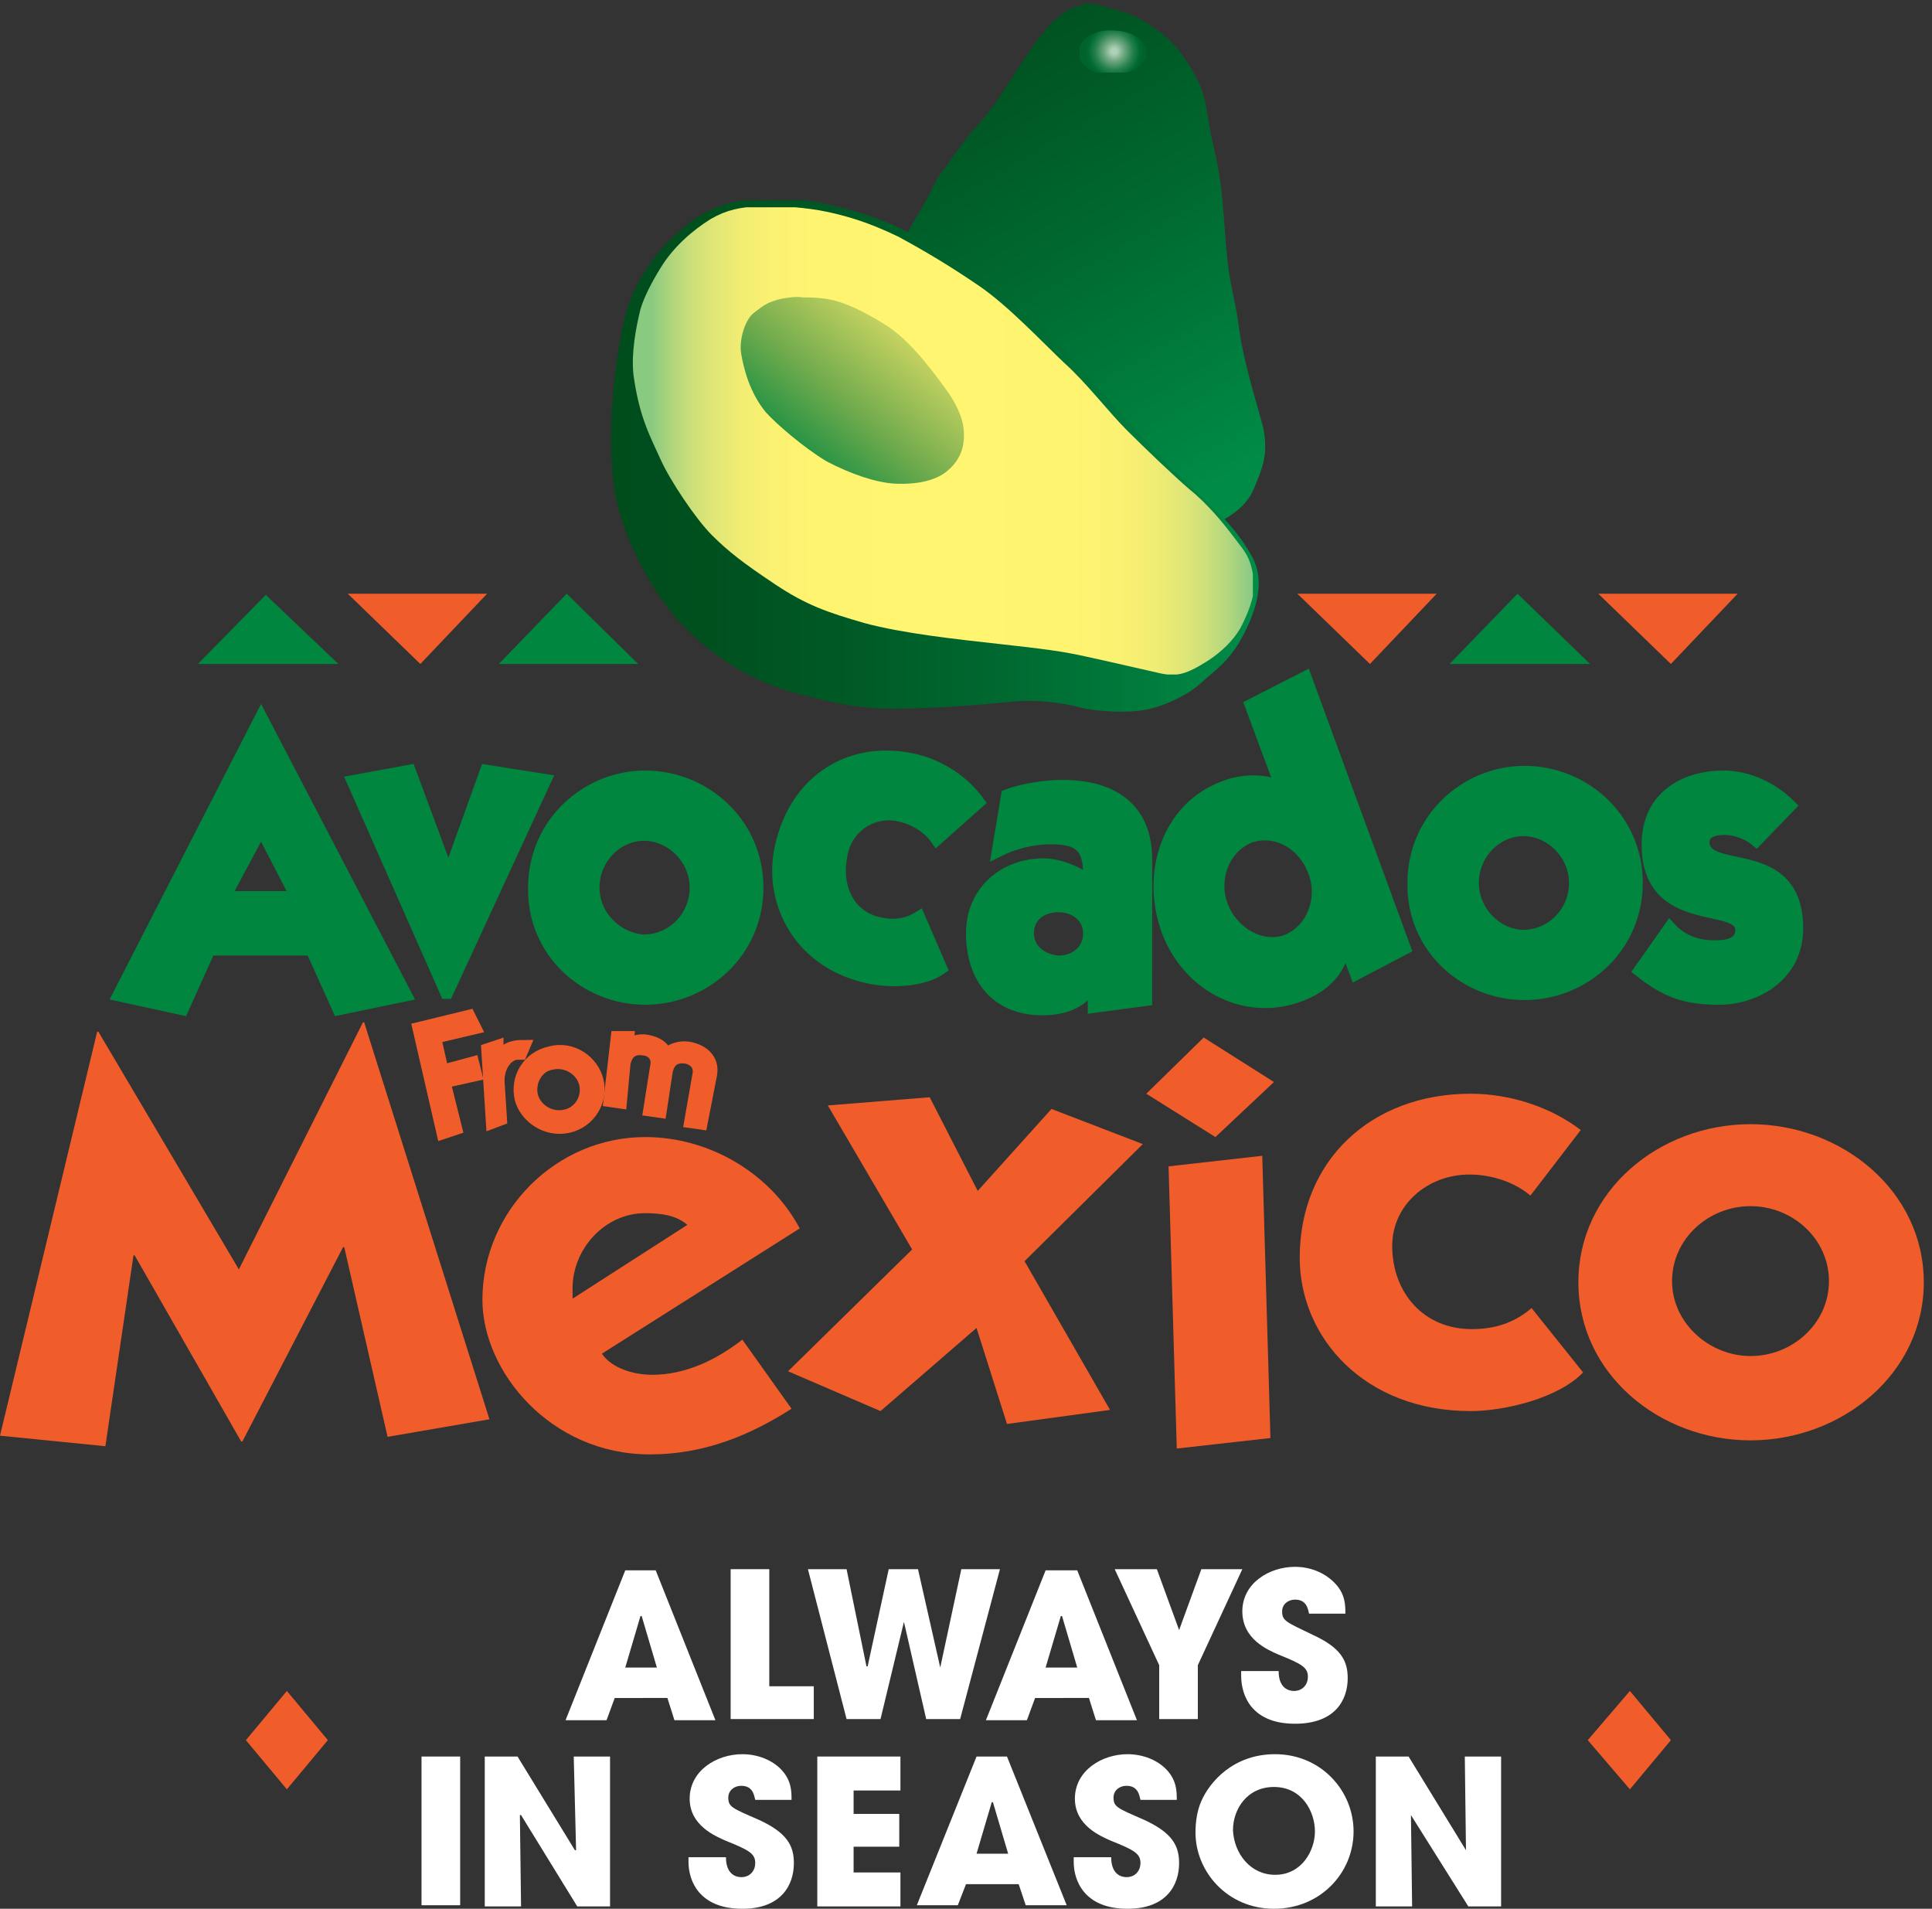 <?xml version="1.0" encoding="utf-8"?>
<!-- Generator: Adobe Illustrator 19.1.0, SVG Export Plug-In . SVG Version: 6.00 Build 0)  -->
<svg version="1.1" id="Layer_1" xmlns="http://www.w3.org/2000/svg" xmlns:xlink="http://www.w3.org/1999/xlink" x="0px" y="0px"
	 viewBox="0 0 165 163" style="enable-background:new 0 0 165 163;" xml:space="preserve">
<rect x="0" y="0" width="165" height="163" fill="#333333" stroke="none"/>
<style type="text/css">
	.st0{fill:#FFFFFF;}
	.st1{fill:#F15D2A;}
	.st2{clip-path:url(#SVGID_2_);}
	.st3{clip-path:url(#SVGID_4_);}
	.st4{clip-path:url(#SVGID_6_);fill:url(#SVGID_7_);}
	.st5{clip-path:url(#SVGID_9_);}
	.st6{clip-path:url(#SVGID_11_);}
	.st7{clip-path:url(#SVGID_13_);fill:url(#SVGID_14_);}
	.st8{clip-path:url(#SVGID_16_);}
	.st9{clip-path:url(#SVGID_18_);}
	.st10{clip-path:url(#SVGID_20_);fill:url(#SVGID_21_);}
	.st11{clip-path:url(#SVGID_23_);}
	.st12{clip-path:url(#SVGID_25_);}
	.st13{clip-path:url(#SVGID_27_);fill:url(#SVGID_28_);}
	.st14{clip-path:url(#SVGID_30_);}
	.st15{clip-path:url(#SVGID_32_);}
	.st16{clip-path:url(#SVGID_34_);fill:url(#SVGID_35_);}
	.st17{fill:#00863F;}
	.st18{fill:none;stroke:#00863F;}
	.st19{fill:none;stroke:#F15D2A;stroke-width:1.3;}
	.st20{fill:none;stroke:#F15D2A;}
</style>
<rect x="36" y="150" class="st0" width="3.3" height="12.7"/>
<g>
	<polyline class="st0" points="41.4,150 44.2,150 49.1,158 49.2,158 49,150 52.1,150 52.1,162.8 49.3,162.8 44.5,155 44.4,155 
		44.5,162.8 41.4,162.8 41.4,150 	"/>
	<path class="st0" d="M64.5,153.7c-0.1-0.4-0.2-1.2-1.2-1.2c-0.6,0-1.1,0.4-1.1,1c0,0.8,0.3,0.9,2.6,1.9c2.4,1.1,3,2.2,3,3.7
		c0,1.9-1.1,3.9-4.4,3.9c-3.7,0-4.6-2.4-4.6-4v-0.4H62c0,1.5,0.9,1.7,1.3,1.7c0.8,0,1.2-0.6,1.2-1.2c0-0.8-0.5-1.1-2.5-1.9
		c-0.9-0.4-3.1-1.3-3.1-3.6c0-2.4,2.3-3.8,4.5-3.8c1.3,0,2.6,0.5,3.4,1.4c0.8,0.9,0.8,1.8,0.8,2.5H64.5"/>
</g>
<polyline class="st0" points="69.8,150 76.9,150 76.9,152.9 72.9,152.9 72.9,154.9 76.8,154.9 76.8,157.7 72.9,157.7 72.9,159.9 
	76.9,159.9 76.9,162.8 69.8,162.8 69.8,150 "/>
<g>
	<path class="st0" d="M82.5,160.9l-0.7,1.8h-3.5l5.1-12.7H86l5.1,12.7h-3.5l-0.6-1.8H82.5 M83.4,158.3h2.7l-1.3-4.4h-0.1L83.4,158.3
		z"/>
	<path class="st0" d="M97.4,153.7c-0.1-0.4-0.2-1.2-1.2-1.2c-0.6,0-1.1,0.4-1.1,1c0,0.8,0.3,0.9,2.6,1.9c2.4,1.1,3,2.2,3,3.7
		c0,1.9-1.1,3.9-4.4,3.9c-3.7,0-4.6-2.4-4.6-4v-0.4h3.2c0,1.5,0.9,1.7,1.3,1.7c0.8,0,1.2-0.6,1.2-1.2c0-0.8-0.5-1.1-2.5-1.9
		c-0.9-0.4-3.1-1.3-3.1-3.6c0-2.4,2.3-3.8,4.5-3.8c1.3,0,2.6,0.5,3.4,1.4c0.8,0.9,0.8,1.8,0.8,2.5H97.4"/>
	<path class="st0" d="M108.9,149.8c3.9,0,6.7,3.1,6.7,6.6c0,3.5-2.8,6.6-6.8,6.6c-4,0-6.7-3.2-6.7-6.5c0-0.8,0.1-1.8,0.5-2.7
		C103.3,152.2,105.3,149.8,108.9,149.8 M108.9,160.1c2.3,0,3.4-2.1,3.4-3.7c0-1.7-1.1-3.8-3.5-3.8c-2.3,0-3.5,1.9-3.5,3.7
		C105.4,158.3,106.8,160.1,108.9,160.1z"/>
</g>
<polyline class="st0" points="117.5,150 120.3,150 125.2,158 125.2,158 125.1,150 128.2,150 128.2,162.8 125.4,162.8 120.5,155 
	120.5,155 120.6,162.8 117.5,162.8 117.5,150 "/>
<polyline class="st1" points="142.7,148.6 139.2,152.8 135.6,148.6 139.2,144.4 142.7,148.6 "/>
<polyline class="st1" points="28,148.6 24.5,152.8 21,148.6 24.5,144.4 28,148.6 "/>
<g>
	<defs>
		<polyline id="SVGID_1_" points="84.2,60 56.6,12.1 100.3,-13.1 127.9,34.7 84.2,60 		"/>
	</defs>
	<clipPath id="SVGID_2_">
		<use xlink:href="#SVGID_1_"  style="overflow:visible;"/>
	</clipPath>
	<g class="st2">
		<defs>
			<polyline id="SVGID_3_" points="84.2,60 56.6,12.1 100.3,-13.1 128,34.7 84.2,60 			"/>
		</defs>
		<clipPath id="SVGID_4_">
			<use xlink:href="#SVGID_3_"  style="overflow:visible;"/>
		</clipPath>
		<g class="st3">
			<defs>
				<path id="SVGID_5_" d="M91.8,0.6c-0.9,0.3-2,1.2-2.8,2.3c-0.8,1-1.7,2.4-2.6,3.8s-2.1,3.2-3.2,4.3c-1,1.1-1.9,2.6-2.7,3.6
					c-0.8,1-1,2-2.1,3.7C77.3,20,76.1,23,76.1,23l26,22.6c2.5-1.2,4.2-2,5-3.9c0.8-1.9,1.2-3,0.8-5.1c-0.5-2-1.7-5.6-2.1-8.7
					c-0.4-3-0.8-3.3-1.1-7s-0.3-5.2-1.1-8.6c-0.8-3.4-0.3-3.8-1.9-6.5c-1-1.7-2-2.7-3.4-3.6c-1.6-1.1-2.5-1.2-3.5-1.5
					c-0.7-0.2-1.4-0.4-2.1-0.4C92.3,0.5,92.1,0.5,91.8,0.6"/>
			</defs>
			<clipPath id="SVGID_6_">
				<use xlink:href="#SVGID_5_"  style="overflow:visible;"/>
			</clipPath>
			
				<linearGradient id="SVGID_7_" gradientUnits="userSpaceOnUse" x1="1.091394e-11" y1="163.003" x2="1" y2="163.003" gradientTransform="matrix(-27.616 -47.833 47.833 -27.616 -7690.653 4548.793)">
				<stop  offset="0" style="stop-color:#008C47"/>
				<stop  offset="0.107" style="stop-color:#008C47"/>
				<stop  offset="0.127" style="stop-color:#008A46"/>
				<stop  offset="0.538" style="stop-color:#006930"/>
				<stop  offset="0.841" style="stop-color:#005422"/>
				<stop  offset="1" style="stop-color:#004C1C"/>
			</linearGradient>
			<polygon class="st4" points="127.9,34.4 100.3,-13.5 56.6,11.8 84.2,59.6 			"/>
		</g>
	</g>
</g>
<g>
	<defs>
		<rect id="SVGID_8_" x="92.2" y="2.4" width="5.9" height="3.8"/>
	</defs>
	<clipPath id="SVGID_9_">
		<use xlink:href="#SVGID_8_"  style="overflow:visible;"/>
	</clipPath>
	<g class="st5">
		<defs>
			<rect id="SVGID_10_" x="92.2" y="2.4" width="5.9" height="3.8"/>
		</defs>
		<clipPath id="SVGID_11_">
			<use xlink:href="#SVGID_10_"  style="overflow:visible;"/>
		</clipPath>
		<g class="st6">
			<defs>
				<path id="SVGID_12_" d="M92.1,4.5c0,1.1,1.3,1.9,2.9,1.9c1.6,0,2.9-0.9,2.9-1.9c0-1.1-1.3-1.9-2.9-1.9
					C93.4,2.5,92.1,3.4,92.1,4.5"/>
			</defs>
			<clipPath id="SVGID_13_">
				<use xlink:href="#SVGID_12_"  style="overflow:visible;"/>
			</clipPath>
			
				<radialGradient id="SVGID_14_" cx="1.818989e-11" cy="163" r="1" gradientTransform="matrix(2.474 0 0 2.474 95.155 -398.893)" gradientUnits="userSpaceOnUse">
				<stop  offset="0" style="stop-color:#ADD0B6"/>
				<stop  offset="0.107" style="stop-color:#ADD0B6"/>
				<stop  offset="0.333" style="stop-color:#72A983"/>
				<stop  offset="0.651" style="stop-color:#24804D"/>
				<stop  offset="0.882" style="stop-color:#006A33"/>
				<stop  offset="1" style="stop-color:#00632B"/>
			</radialGradient>
			<rect x="92.1" y="2.5" class="st7" width="5.9" height="3.8"/>
		</g>
	</g>
</g>
<g>
	<defs>
		<rect id="SVGID_15_" x="51.5" y="17.1" width="56.2" height="43.8"/>
	</defs>
	<clipPath id="SVGID_16_">
		<use xlink:href="#SVGID_15_"  style="overflow:visible;"/>
	</clipPath>
	<g class="st8">
		<defs>
			<rect id="SVGID_17_" x="51.5" y="17.1" width="56.2" height="43.8"/>
		</defs>
		<clipPath id="SVGID_18_">
			<use xlink:href="#SVGID_17_"  style="overflow:visible;"/>
		</clipPath>
		<g class="st9">
			<defs>
				<path id="SVGID_19_" d="M59.5,18.6c-2.6,1.8-5.4,4.8-6.3,9.2c-0.9,4.4-1.5,10.7-0.5,15.2c1.1,4.5,3.9,8.7,5.7,10.5
					c1.8,1.8,4.8,4.4,9.6,5.7c4.5,1.2,6.5,1.4,9.6,1.3c4.5-0.1,9-0.6,9-0.6c1-0.1,3.3-0.1,5.6,0.5c1.5,0.4,4.2,0.5,5.7,0.2
					c1.5-0.3,3.5-1.2,4.7-2.3c1.2-1.1,2.4-1.8,3.6-4.1c1.5-2.9,1.7-5.1,0.6-6.9c-1.6-2.8-4.1-4.8-6.2-6.8s-4.2-4.4-6.6-7.1
					c-2.4-2.7-4.8-5.7-7.1-7.5s-7.5-5.1-9.6-6.2c-2.1-1.1-6-2.3-8.6-2.6c-1.1-0.1-2.3-0.2-3.4-0.2C63.3,17,61.3,17.4,59.5,18.6"/>
			</defs>
			<clipPath id="SVGID_20_">
				<use xlink:href="#SVGID_19_"  style="overflow:visible;"/>
			</clipPath>
			
				<linearGradient id="SVGID_21_" gradientUnits="userSpaceOnUse" x1="-1.273293e-11" y1="163.004" x2="1" y2="163.004" gradientTransform="matrix(-56.173 0 0 -56.173 107.702 9195.315)">
				<stop  offset="0" style="stop-color:#008C47"/>
				<stop  offset="5.615000e-03" style="stop-color:#008C47"/>
				<stop  offset="0.17" style="stop-color:#007C3D"/>
				<stop  offset="0.415" style="stop-color:#00672F"/>
				<stop  offset="0.643" style="stop-color:#005925"/>
				<stop  offset="0.845" style="stop-color:#00501E"/>
				<stop  offset="1" style="stop-color:#004C1C"/>
			</linearGradient>
			<rect x="51.7" y="17" class="st10" width="56.2" height="43.8"/>
		</g>
	</g>
</g>
<g>
	<defs>
		<rect id="SVGID_22_" x="53.8" y="17.7" width="53.2" height="40"/>
	</defs>
	<clipPath id="SVGID_23_">
		<use xlink:href="#SVGID_22_"  style="overflow:visible;"/>
	</clipPath>
	<g class="st11">
		<defs>
			<rect id="SVGID_24_" x="53.8" y="17.7" width="53.2" height="40"/>
		</defs>
		<clipPath id="SVGID_25_">
			<use xlink:href="#SVGID_24_"  style="overflow:visible;"/>
		</clipPath>
		<g class="st12">
			<defs>
				<path id="SVGID_26_" d="M64.9,17.6c-1.7,0.1-2.8,0.3-4.2,1.1c-1.6,1-3.2,2.4-4.3,4.2c-0.8,1.3-1.4,2.5-1.7,3.5
					c-0.4,1.6-0.8,3.8-0.6,5.6c0.5,3.7,1.5,5.4,2.3,7.2c0.8,1.8,3,5.1,4.4,6.5c1.4,1.4,2.7,2.4,5.4,4.2c2.7,1.8,4.5,2.4,7.6,3.3
					c3.3,0.9,8,1.4,11.6,1.8c3.6,0.4,5.3,0.6,7.5,1.1c2.3,0.5,4.4,1,6.2,1.4c1.4,0.3,2.2,0.1,4.1-1.1c1.2-0.8,2.1-1.7,2.7-2.7
					c0.6-1.1,1.3-2.8,1.2-3.9c-0.2-2.2-0.8-2.7-1.7-3.9c-0.9-1.2-2.3-2.9-3.8-4.1c-1.4-1.2-3.9-3.6-5.4-5.1
					c-1.5-1.5-3.5-4.1-5.3-5.7c-1.8-1.7-4.8-4.9-7.3-6.6c-2.5-1.7-4.5-2.9-6.9-4.2c-2.5-1.2-4.2-1.7-6-2.1c-1.9-0.4-3.9-0.5-5-0.5
					C65.2,17.6,64.9,17.6,64.9,17.6"/>
			</defs>
			<clipPath id="SVGID_27_">
				<use xlink:href="#SVGID_26_"  style="overflow:visible;"/>
			</clipPath>
			
				<linearGradient id="SVGID_28_" gradientUnits="userSpaceOnUse" x1="5.716404e-04" y1="162.999" x2="1.001" y2="162.999" gradientTransform="matrix(53.179 0 0 53.179 53.89 -8630.481)">
				<stop  offset="0" style="stop-color:#89C980"/>
				<stop  offset="3.370700e-02" style="stop-color:#89C980"/>
				<stop  offset="3.896213e-02" style="stop-color:#90CB80"/>
				<stop  offset="6.650443e-02" style="stop-color:#B0D57C"/>
				<stop  offset="9.772798e-02" style="stop-color:#CBDF79"/>
				<stop  offset="0.133" style="stop-color:#E0E676"/>
				<stop  offset="0.174" style="stop-color:#F0EC73"/>
				<stop  offset="0.225" style="stop-color:#FBF172"/>
				<stop  offset="0.296" style="stop-color:#FFF470"/>
				<stop  offset="0.494" style="stop-color:#FFF570"/>
				<stop  offset="0.705" style="stop-color:#FFF470"/>
				<stop  offset="0.783" style="stop-color:#FBF172"/>
				<stop  offset="0.84" style="stop-color:#F0EC74"/>
				<stop  offset="0.886" style="stop-color:#E0E677"/>
				<stop  offset="0.925" style="stop-color:#CADF7B"/>
				<stop  offset="0.96" style="stop-color:#AFD57F"/>
				<stop  offset="0.991" style="stop-color:#8ECB84"/>
				<stop  offset="1" style="stop-color:#83C885"/>
			</linearGradient>
			<rect x="53.9" y="17.6" class="st13" width="53.2" height="40"/>
		</g>
	</g>
</g>
<g>
	<defs>
		<polyline id="SVGID_29_" points="55.1,34.5 71,15.6 90.2,31.7 74.3,50.6 55.1,34.5 		"/>
	</defs>
	<clipPath id="SVGID_30_">
		<use xlink:href="#SVGID_29_"  style="overflow:visible;"/>
	</clipPath>
	<g class="st14">
		<defs>
			<polyline id="SVGID_31_" points="55.1,34.5 71,15.6 90.2,31.7 74.3,50.6 55.1,34.5 			"/>
		</defs>
		<clipPath id="SVGID_32_">
			<use xlink:href="#SVGID_31_"  style="overflow:visible;"/>
		</clipPath>
		<g class="st15">
			<defs>
				<path id="SVGID_33_" d="M66.8,25.5c-1.3,0.3-1.6,0.6-2.4,1.2c-0.8,0.6-1.3,2.4-1.1,3.5c0.2,1.2,0.7,3.3,2.1,5
					c0.9,1,3.2,3,5.2,4.2c2.1,1.1,4.2,1.8,5.8,1.9c2,0.1,3.5-0.3,4.4-1c1-0.8,1.4-1.7,1.5-2.6c0.1-1,0-2.3-1.4-4.3
					c-1.8-2.5-3.5-4.6-5.5-5.8c-1.5-0.9-3.3-1.9-5-2.1c-0.7-0.1-1.3-0.1-1.8-0.1C68,25.3,67.4,25.4,66.8,25.5"/>
			</defs>
			<clipPath id="SVGID_34_">
				<use xlink:href="#SVGID_33_"  style="overflow:visible;"/>
			</clipPath>
			
				<linearGradient id="SVGID_35_" gradientUnits="userSpaceOnUse" x1="-2.728484e-11" y1="163.008" x2="1" y2="163.008" gradientTransform="matrix(15.883 -18.929 18.929 15.883 -3020.72 -2546.391)">
				<stop  offset="0" style="stop-color:#00863F"/>
				<stop  offset="0.107" style="stop-color:#00863F"/>
				<stop  offset="0.121" style="stop-color:#00873F"/>
				<stop  offset="0.45" style="stop-color:#71AB4D"/>
				<stop  offset="0.715" style="stop-color:#BCCE5E"/>
				<stop  offset="0.905" style="stop-color:#EDE76A"/>
				<stop  offset="1" style="stop-color:#FFF570"/>
			</linearGradient>
			<polygon class="st16" points="74.4,50.8 90.3,31.9 71.1,15.7 55.2,34.7 			"/>
		</g>
	</g>
</g>
<polyline class="st17" points="16.9,56.7 28.9,56.7 22.7,50.8 16.9,56.7 "/>
<polyline class="st17" points="42.6,56.7 54.5,56.7 48.4,50.7 "/>
<polyline class="st17" points="123.8,56.7 135.8,56.7 129.6,50.7 "/>
<polyline class="st1" points="41.6,50.7 29.7,50.7 35.9,56.7 "/>
<polyline class="st1" points="122.7,50.7 110.8,50.7 117,56.7 "/>
<polyline class="st1" points="148.4,50.7 136.5,50.7 142.7,56.7 "/>
<path class="st17" d="M22.3,70.8l3,5.8h-6.1L22.3,70.8 M22.3,61.2L10.1,85l5.5,1.2l2.3-5.1h8.7l2.3,5.1l5.8-1.2L22.3,61.2L22.3,61.2
	z"/>
<path class="st18" d="M22.3,70.8l3,5.8h-6.1L22.3,70.8z M22.3,61.2L10.1,85l5.5,1.2l2.3-5.1h8.7l2.3,5.1l5.8-1.2L22.3,61.2
	L22.3,61.2z"/>
<polyline class="st17" points="38.2,84.8 38.1,84.8 30.1,66.7 35,65.8 38.3,74.7 41.5,65.8 46.6,66.6 38.2,84.8 "/>
<polygon class="st18" points="38.2,84.8 38.1,84.8 30.1,66.7 35,65.8 38.3,74.7 41.5,65.8 46.6,66.6 "/>
<path class="st17" d="M50.7,75.8c0-2.5,2-4.5,4.3-4.5c2.3,0,4.4,2,4.4,4.5c0,2.5-2,4.5-4.4,4.5C52.8,80.2,50.7,78.3,50.7,75.8
	 M55.1,85.3c5.1,0,9.6-4,9.6-9.5c0-5.5-4.5-9.5-9.6-9.5c-5,0-9.5,4-9.5,9.5C45.5,81.3,50,85.3,55.1,85.3"/>
<path class="st18" d="M50.7,75.8c0-2.5,2-4.5,4.3-4.5c2.3,0,4.4,2,4.4,4.5c0,2.5-2,4.5-4.4,4.5C52.8,80.2,50.7,78.3,50.7,75.8z
	 M55.1,85.3c5.1,0,9.6-4,9.6-9.5c0-5.5-4.5-9.5-9.6-9.5c-5,0-9.5,4-9.5,9.5C45.5,81.3,50,85.3,55.1,85.3z"/>
<path class="st17" d="M80,71.7c-0.7-1-1.8-1.7-3-2c-2.2-0.6-4.6,0.7-5.1,3.2c-0.6,2.7,0.5,5.3,3.1,5.9c1.2,0.3,2.4,0.2,3.5-0.5
	l1.9,4.4c-1.7,1.2-4.7,1.2-6.6,0.7c-5.7-1.4-8.2-6.6-7.1-11.2c1.3-5.7,6.1-8.6,11.5-7.3c2.1,0.5,4.1,1.8,5.4,3.6L80,71.7"/>
<path class="st18" d="M80,71.7c-0.7-1-1.8-1.7-3-2c-2.2-0.6-4.6,0.7-5.1,3.2c-0.6,2.7,0.5,5.3,3.1,5.9c1.2,0.3,2.4,0.2,3.5-0.5
	l1.9,4.4c-1.7,1.2-4.7,1.2-6.6,0.7c-5.7-1.4-8.2-6.6-7.1-11.2c1.3-5.7,6.1-8.6,11.5-7.3c2.1,0.5,4.1,1.8,5.4,3.6L80,71.7z"/>
<path class="st17" d="M87.8,79.7c0-1.5,1.2-2.3,2.6-2.3c1.4,0,2.6,0.9,2.6,2.3c0,1.5-1.2,2.4-2.6,2.4C89,82,87.8,81.1,87.8,79.7
	 M85.2,72.7c1.4-0.7,3-1.1,4.5-1.1c2.2,0,3.3,0.5,3.3,3c0,0.2,0,0.4,0,0.6c-1.1-0.8-2.6-1.4-3.9-1.4c-3.3,0-6.1,2.3-6.1,5.9
	c0,3.8,2.1,6.5,6,6.5c1.8,0,3.3-0.5,4.3-2h0.1v1.8l4.5-0.6V73.4c0-4.4-2.9-6.3-7.2-6.3c-1.4,0-3.4,0.3-4.7,0.8L85.2,72.7z"/>
<path class="st18" d="M87.8,79.7c0-1.5,1.2-2.3,2.6-2.3c1.4,0,2.6,0.9,2.6,2.3c0,1.5-1.2,2.4-2.6,2.4C89,82,87.8,81.1,87.8,79.7z
	 M85.2,72.7c1.4-0.7,3-1.1,4.5-1.1c2.2,0,3.3,0.5,3.3,3c0,0.2,0,0.4,0,0.6c-1.1-0.8-2.6-1.4-3.9-1.4c-3.3,0-6.1,2.3-6.1,5.9
	c0,3.8,2.1,6.5,6,6.5c1.8,0,3.3-0.5,4.3-2h0.1v1.8l4.5-0.6V73.4c0-4.4-2.9-6.3-7.2-6.3c-1.4,0-3.4,0.3-4.7,0.8L85.2,72.7z"/>
<path class="st17" d="M104.4,77.4c-0.9-2.3,0.1-5,2.3-5.9c2.2-0.8,4.6,0.5,5.5,2.9c0.9,2.3-0.1,5-2.3,5.9
	C107.8,81.1,105.3,79.7,104.4,77.4 M109.4,67.2c-1.5-0.7-3.4-0.6-4.9,0c-4.8,1.8-6.6,7.4-4.8,12.3c1.8,4.8,6.8,7.3,11.4,5.5
	c1.9-0.7,3.4-2.1,3.7-4.2l0.1,0l0.9,2.4L120,81l-8.5-23.2l-4.7,2.4L109.4,67.2z"/>
<path class="st18" d="M104.4,77.4c-0.9-2.3,0.1-5,2.3-5.9c2.2-0.8,4.6,0.5,5.5,2.9c0.9,2.3-0.1,5-2.3,5.9
	C107.8,81.1,105.3,79.7,104.4,77.4z M109.4,67.2c-1.5-0.7-3.4-0.6-4.9,0c-4.8,1.8-6.6,7.4-4.8,12.3c1.8,4.8,6.8,7.3,11.4,5.5
	c1.9-0.7,3.4-2.1,3.7-4.2l0.1,0l0.9,2.4L120,81l-8.5-23.2l-4.7,2.4L109.4,67.2z"/>
<path class="st17" d="M125.8,75.4c0-2.5,2-4.5,4.3-4.5c2.3,0,4.4,2,4.4,4.5c0,2.5-2,4.5-4.4,4.5C127.9,79.9,125.8,77.9,125.8,75.4
	 M130.2,84.9c5.1,0,9.6-4,9.6-9.5c0-5.5-4.5-9.5-9.6-9.5c-5,0-9.5,4-9.5,9.5C120.6,80.9,125.1,84.9,130.2,84.9"/>
<path class="st18" d="M125.8,75.4c0-2.5,2-4.5,4.3-4.5c2.3,0,4.4,2,4.4,4.5c0,2.5-2,4.5-4.4,4.5C127.9,79.9,125.8,77.9,125.8,75.4z
	 M130.2,84.9c5.1,0,9.6-4,9.6-9.5c0-5.5-4.5-9.5-9.6-9.5c-5,0-9.5,4-9.5,9.5C120.6,80.9,125.1,84.9,130.2,84.9z"/>
<path class="st17" d="M142.6,79.2c1,1.1,2.3,1.6,3.8,1.6c0.9,0,2.3-0.1,2.3-1.4c0-2.5-8,0-8-7.3c0-4,3.1-5.8,6.5-5.8
	c2.1,0,4.2,1,5.7,2.5l-2.9,3c-0.7-0.6-1.8-1-2.7-1c-0.6,0-1.8,0.1-1.8,1.1c0,3,8,0,8,7.4c0,3.9-3.4,6-6.7,6c-2.9,0-4.5-0.6-6.8-2.4
	L142.6,79.2"/>
<path class="st18" d="M142.6,79.2c1,1.1,2.3,1.6,3.8,1.6c0.9,0,2.3-0.1,2.3-1.4c0-2.5-8,0-8-7.3c0-4,3.1-5.8,6.5-5.8
	c2.1,0,4.2,1,5.7,2.5l-2.9,3c-0.7-0.6-1.8-1-2.7-1c-0.6,0-1.8,0.1-1.8,1.1c0,3,8,0,8,7.4c0,3.9-3.4,6-6.7,6c-2.9,0-4.5-0.6-6.8-2.4
	L142.6,79.2z"/>
<g>
	<polyline class="st1" points="31,87.3 31.1,87.3 41.8,121.2 33.1,122.7 29.4,106.5 29.3,106.5 20.7,123.1 20.6,123.1 11.5,107.2 
		11.4,107.2 9,123.5 0,122.6 8.3,88.1 8.4,88.1 20.4,108.4 31,87.3 	"/>
</g>
<path class="st1" d="M48.9,110.9V110c0-3.3,2.7-6.4,6.2-6.4c1.4,0,2.7,0.2,3.6,1L48.9,110.9 M68.3,104.9c-2.5-4.7-7.7-7.8-13.2-7.8
	c-7.6,0-13.9,6.3-13.9,13.9c0,6.1,5.8,13.2,14.3,13.2c4.6,0,8.5-1.6,12.1-3.9l-4.2-5.9c-2.2,1.7-4.8,3-7.7,3c-1.5,0-3.4-0.5-4.3-1.8
	L68.3,104.9z"/>
<polyline class="st1" points="77.9,106.7 70.7,94.4 79.4,93.7 83.5,101.7 89.8,94.7 97.6,97.7 87.5,107.7 94.8,120.4 86,121.6 
	83.4,113.4 75.2,120.5 67.3,117.1 77.9,106.7 "/>
<path class="st1" d="M108.5,122.8l-8,0.9l-0.7-24.1l8-0.9L108.5,122.8 M108.8,92.4l-5,4.7l-5.9-3.7l4.9-4.8L108.8,92.4z"/>
<path class="st1" d="M130.7,102.1c-1.4-1.2-3.4-1.8-5.2-1.8c-3.6,0-6.6,2.6-6.6,6.1c0,3.9,2.6,7.1,6.8,7.1c1.9,0,3.6-0.5,5.1-1.8
	l4.4,5.5c-2.1,2.2-6.7,3.3-9.6,3.3c-9.1,0-14.6-6.3-14.6-13.1c0-8.3,6.1-14,14.6-14c3.3,0,6.8,1.1,9.4,3.1L130.7,102.1"/>
<path class="st1" d="M142.8,109.4c0-3.6,3.1-6.4,6.7-6.4c3.6,0,6.7,2.8,6.7,6.4c0,3.6-3.1,6.4-6.7,6.4
	C146,115.8,142.8,113,142.8,109.4 M149.5,123c7.8,0,14.8-5.7,14.8-13.5c0-7.8-7-13.5-14.8-13.5c-7.8,0-14.7,5.7-14.7,13.5
	C134.8,117.3,141.7,123,149.5,123"/>
<polyline class="st1" points="40,86.9 40.4,87.7 37,88.5 37.7,91.6 40.3,90.9 40.5,91.7 37.8,92.3 38.8,96.3 37.9,96.6 35.9,87.9 
	40,86.9 "/>
<polygon class="st19" points="40,86.9 40.4,87.7 37,88.5 37.7,91.6 40.3,90.9 40.5,91.7 37.8,92.3 38.8,96.3 37.9,96.6 35.9,87.9 
	"/>
<path class="st1" d="M42.5,90.7L42.5,90.7c0.4-1.1,1.1-1.4,2.3-1.4L44.5,90c-0.1,0-0.2,0-0.3,0c-0.8,0-1.7,1-1.6,2.5l0.2,3.1
	L42,95.9l-0.4-6.3l0.9-0.3L42.5,90.7"/>
<path class="st20" d="M42.5,90.7L42.5,90.7c0.4-1.1,1.1-1.4,2.3-1.4L44.5,90c-0.1,0-0.2,0-0.3,0c-0.8,0-1.7,1-1.6,2.5l0.2,3.1
	L42,95.9l-0.4-6.3l0.9-0.3L42.5,90.7z"/>
<path class="st1" d="M50.9,92.3c0.4,1.6-0.6,3.4-2.4,3.8c-1.8,0.4-3.5-0.8-3.9-2.3c-0.4-1.7,0.6-3.4,2.4-3.8
	C48.8,89.5,50.5,90.7,50.9,92.3 M45.3,93.6c0.3,1.2,1.6,2.1,3,1.8c1.4-0.3,2.1-1.7,1.8-2.9c-0.3-1.2-1.6-2.1-3-1.8
	C45.8,90.9,45,92.3,45.3,93.6"/>
<path class="st19" d="M50.9,92.3c0.4,1.6-0.6,3.4-2.4,3.8c-1.8,0.4-3.5-0.8-3.9-2.3c-0.4-1.7,0.6-3.4,2.4-3.8
	C48.8,89.5,50.5,90.7,50.9,92.3z M45.3,93.6c0.3,1.2,1.6,2.1,3,1.8c1.4-0.3,2.1-1.7,1.8-2.9c-0.3-1.2-1.6-2.1-3-1.8
	C45.8,90.9,45,92.3,45.3,93.6z"/>
<path class="st1" d="M52.2,93.9l0.6-5.2l0.7,0l-0.1,0.9l0,0c0.4-0.5,1.2-0.7,1.8-0.6c1,0.2,1.3,0.5,1.7,1.2c0.5-0.5,1.2-0.7,1.9-0.6
	c1.1,0.2,2,0.9,1.8,2.1l-0.8,4.1l-0.7-0.1l0.7-4c0.1-0.7-0.3-1.3-1.1-1.5c-1.1-0.2-1.7,0.3-1.9,1.3l-0.5,3.3l-0.7-0.1l0.6-3.8
	c0.1-0.7-0.4-1.3-1.1-1.4c-1.1-0.2-1.7,0.3-1.9,1.3L52.9,94L52.2,93.9"/>
<path class="st19" d="M52.2,93.9l0.6-5.2l0.7,0l-0.1,0.9l0,0c0.4-0.5,1.2-0.7,1.8-0.6c1,0.2,1.3,0.5,1.7,1.2
	c0.5-0.5,1.2-0.7,1.9-0.6c1.1,0.2,2,0.9,1.8,2.1l-0.8,4.1l-0.7-0.1l0.7-4c0.1-0.7-0.3-1.3-1.1-1.5c-1.1-0.2-1.7,0.3-1.9,1.3
	l-0.5,3.3l-0.7-0.1l0.6-3.8c0.1-0.7-0.4-1.3-1.1-1.4c-1.1-0.2-1.7,0.3-1.9,1.3L52.9,94L52.2,93.9z"/>
<path class="st0" d="M52.5,145l-0.7,1.9h-3.5l5.1-12.8H56l5.1,12.8h-3.5l-0.6-1.9H52.5 M53.4,142.4h2.7l-1.3-4.4h-0.1L53.4,142.4z"
	/>
<polyline class="st0" points="62.4,134 65.7,134 65.7,144 69.5,144 69.5,146.8 62.4,146.8 62.4,134 "/>
<polyline class="st0" points="72.3,134 74,142.3 74.1,142.3 75.9,134 78.4,134 80.3,142.4 80.3,142.4 82.1,134 85.4,134 82,146.8 
	79.1,146.8 77.2,138.5 77.2,138.5 75.2,146.8 72.3,146.8 69,134 72.3,134 "/>
<path class="st0" d="M88.4,145l-0.7,1.9h-3.5l5.1-12.8H92l5.1,12.8h-3.5l-0.6-1.9H88.4 M89.3,142.4H92l-1.3-4.4h-0.1L89.3,142.4z"/>
<polyline class="st0" points="99,142.2 95.2,134 98.8,134 100.7,139.2 102.6,134 106.1,134 102.3,142.2 102.3,146.8 99,146.8 
	99,142.2 "/>
<path class="st0" d="M111.8,137.8c-0.1-0.4-0.2-1.2-1.2-1.2c-0.6,0-1.1,0.4-1.1,1c0,0.8,0.3,0.9,2.6,2c2.4,1.1,3,2.2,3,3.7
	c0,1.9-1.1,3.9-4.5,3.9c-3.7,0-4.6-2.4-4.6-4.1v-0.4h3.2c0,1.5,0.9,1.7,1.3,1.7c0.8,0,1.2-0.6,1.2-1.2c0-0.8-0.5-1.1-2.5-1.9
	c-0.9-0.4-3.1-1.3-3.1-3.7c0-2.4,2.3-3.8,4.5-3.8c1.3,0,2.6,0.5,3.5,1.5c0.8,0.9,0.8,1.8,0.8,2.5H111.8"/>
</svg>
